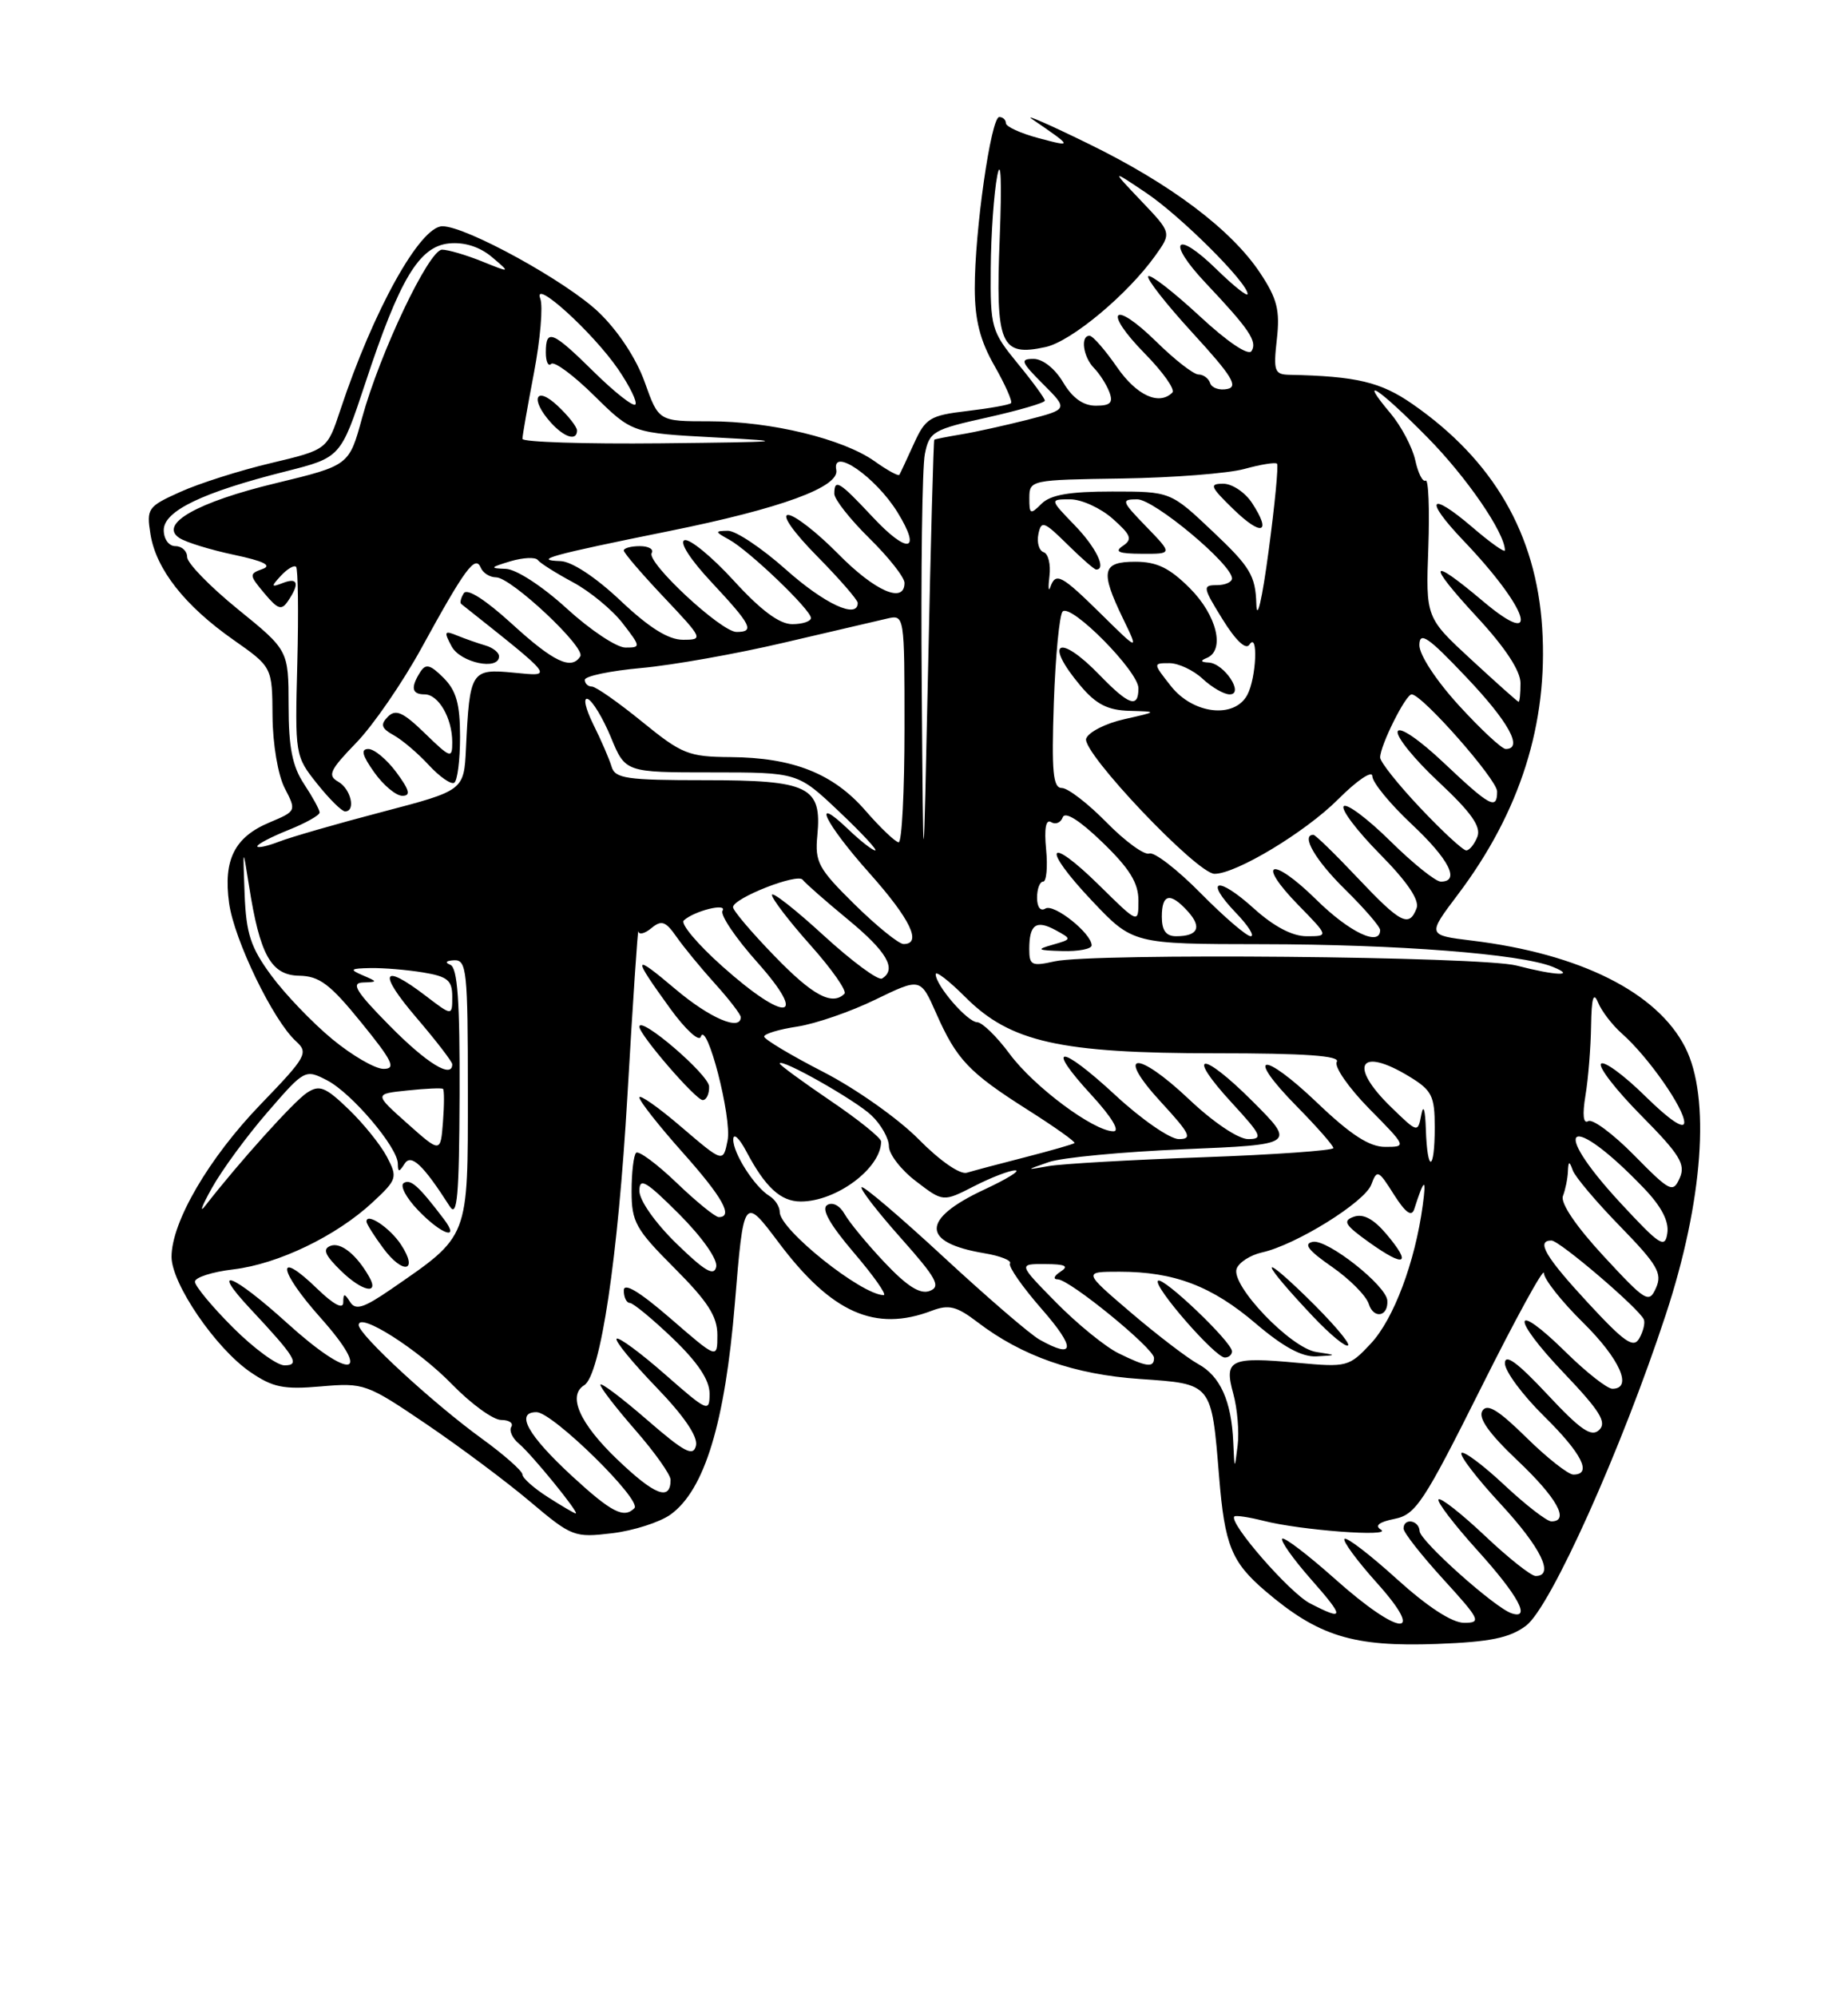 <?xml version="1.0" encoding="UTF-8" standalone="no"?>
<!DOCTYPE svg PUBLIC "-//W3C//DTD SVG 1.1//EN" "http://www.w3.org/Graphics/SVG/1.1/DTD/svg11.dtd" >
<svg xmlns="http://www.w3.org/2000/svg" xmlns:xlink="http://www.w3.org/1999/xlink" version="1.1" viewBox="0 0 237 256">
 <g >
 <path fill="currentColor"
d=" M 195.71 208.37 C 198.84 206.03 207.93 185.82 213.63 168.50 C 218.42 153.95 219.39 140.65 216.12 134.24 C 212.52 127.19 202.66 122.25 188.77 120.56 C 183.04 119.86 183.04 119.86 186.95 114.68 C 194.97 104.06 198.56 92.70 197.78 80.47 C 197.01 68.44 191.54 59.00 181.15 51.79 C 177.08 48.96 173.97 48.22 165.37 48.04 C 163.45 48.00 163.29 47.57 163.75 43.50 C 164.17 39.79 163.80 38.29 161.63 35.02 C 157.95 29.45 150.11 23.55 139.54 18.40 C 134.57 15.97 131.33 14.55 132.34 15.25 C 137.59 18.84 137.61 18.88 133.25 17.72 C 130.91 17.10 129.00 16.23 129.00 15.79 C 129.00 15.36 128.62 15.00 128.15 15.00 C 127.09 15.00 124.99 29.66 125.01 37.00 C 125.02 41.02 125.70 43.68 127.54 46.89 C 128.92 49.31 129.87 51.46 129.66 51.67 C 129.45 51.89 126.92 52.34 124.05 52.68 C 119.25 53.25 118.69 53.59 117.19 56.90 C 116.29 58.88 115.46 60.66 115.34 60.86 C 115.22 61.06 113.79 60.28 112.18 59.13 C 108.13 56.25 98.86 54.00 91.02 54.00 C 84.47 54.00 84.47 54.00 82.69 49.00 C 81.62 45.98 79.28 42.42 76.80 40.04 C 72.70 36.10 59.80 29.00 56.74 29.00 C 53.87 29.00 47.88 39.77 43.64 52.57 C 41.96 57.64 41.96 57.64 34.73 59.36 C 30.75 60.30 25.53 61.96 23.12 63.05 C 18.94 64.93 18.77 65.17 19.30 68.49 C 20.03 72.97 23.68 77.62 29.92 82.00 C 34.91 85.50 34.91 85.50 34.95 91.80 C 34.98 95.38 35.65 99.36 36.52 101.03 C 38.02 103.93 38.00 103.97 34.60 105.40 C 30.08 107.28 28.62 110.19 29.38 115.75 C 30.03 120.47 35.04 130.82 37.96 133.46 C 39.59 134.94 39.31 135.45 33.44 141.53 C 26.81 148.39 22.00 156.61 22.00 161.09 C 22.00 164.53 27.65 172.80 32.09 175.85 C 34.98 177.83 36.37 178.12 41.16 177.70 C 46.68 177.22 47.03 177.35 54.66 182.52 C 58.97 185.44 64.97 189.92 68.00 192.48 C 73.32 196.97 73.66 197.10 78.50 196.52 C 81.25 196.19 84.62 195.11 86.00 194.12 C 90.36 190.97 92.97 182.41 94.24 167.10 C 95.38 153.30 95.38 153.30 99.87 159.27 C 106.64 168.28 112.23 170.77 119.50 168.00 C 121.69 167.17 122.68 167.42 125.37 169.47 C 131.08 173.83 137.81 176.18 146.21 176.75 C 155.50 177.39 155.36 177.22 156.35 189.30 C 157.06 198.06 157.94 200.22 162.27 203.92 C 169.08 209.73 173.52 211.10 184.25 210.71 C 191.12 210.45 193.59 209.95 195.71 208.37 Z  M 171.20 202.37 C 167.74 199.29 164.70 196.97 164.44 197.22 C 164.19 197.48 165.82 199.79 168.07 202.35 C 172.49 207.36 172.48 207.82 167.99 205.50 C 165.37 204.14 157.53 195.14 158.30 194.37 C 158.47 194.20 160.16 194.45 162.06 194.93 C 166.77 196.14 178.66 197.03 177.10 196.06 C 176.26 195.55 176.85 195.08 178.84 194.68 C 181.56 194.14 182.58 192.59 189.92 177.92 C 194.36 169.03 198.00 162.39 198.00 163.17 C 198.00 163.94 200.25 166.79 203.00 169.50 C 207.74 174.17 209.45 178.00 206.78 178.00 C 206.12 178.00 203.43 175.89 200.81 173.31 C 193.91 166.52 193.70 168.79 200.56 175.98 C 205.17 180.82 206.10 182.30 205.10 183.27 C 204.10 184.25 202.73 183.31 198.42 178.70 C 194.60 174.62 193.00 173.45 193.00 174.74 C 193.00 175.75 195.25 178.79 198.00 181.50 C 202.88 186.30 204.24 189.00 201.78 189.00 C 201.12 189.00 198.40 186.86 195.75 184.25 C 192.15 180.71 190.72 179.84 190.11 180.83 C 189.54 181.74 190.96 183.74 194.64 187.22 C 199.67 191.98 201.35 195.00 198.96 195.00 C 198.38 195.00 195.68 192.91 192.94 190.35 C 190.21 187.79 187.73 185.94 187.43 186.23 C 187.14 186.53 189.39 189.47 192.45 192.77 C 197.64 198.38 199.40 202.00 196.94 202.00 C 196.36 202.00 193.43 199.68 190.43 196.84 C 187.43 194.01 184.76 191.91 184.49 192.18 C 184.22 192.44 186.48 195.40 189.50 198.74 C 194.70 204.49 196.41 207.64 193.85 206.78 C 191.70 206.07 182.12 197.51 182.06 196.25 C 181.99 194.83 180.00 194.51 180.00 195.92 C 180.00 196.43 182.30 199.35 185.10 202.42 C 189.83 207.60 190.02 208.00 187.77 208.00 C 186.22 208.00 183.09 205.96 179.13 202.38 C 175.71 199.28 172.70 196.97 172.43 197.24 C 172.16 197.50 174.02 200.03 176.56 202.86 C 183.06 210.09 179.48 209.76 171.20 202.37 Z  M 70.25 191.88 C 68.46 190.74 67.00 189.44 67.00 188.99 C 67.00 188.54 64.64 186.45 61.75 184.36 C 55.47 179.80 46.00 171.06 46.00 169.83 C 46.00 168.11 53.58 172.92 57.96 177.42 C 60.41 179.94 63.25 182.00 64.27 182.00 C 65.29 182.00 65.87 182.40 65.57 182.89 C 65.27 183.37 65.71 184.34 66.55 185.04 C 68.19 186.40 74.39 194.01 73.83 193.98 C 73.65 193.97 72.04 193.03 70.25 191.88 Z  M 73.38 189.21 C 67.68 183.95 66.03 181.00 68.81 181.00 C 70.87 181.00 82.38 192.29 81.36 193.31 C 80.01 194.66 78.44 193.86 73.38 189.21 Z  M 79.13 187.03 C 74.34 182.44 72.76 178.88 74.92 177.55 C 77.01 176.26 79.26 161.22 80.46 140.50 C 81.16 128.40 81.80 118.89 81.87 119.37 C 81.94 119.85 82.69 119.67 83.54 118.96 C 84.84 117.89 85.36 118.07 86.77 120.09 C 87.70 121.42 89.93 124.13 91.73 126.12 C 93.53 128.11 95.00 130.03 95.00 130.37 C 95.00 132.20 91.05 130.51 86.67 126.82 C 81.10 122.12 81.01 122.44 85.98 129.31 C 87.90 131.95 89.65 133.56 89.87 132.89 C 90.62 130.65 93.89 143.28 93.31 146.18 C 92.74 149.03 92.74 149.03 87.37 144.44 C 84.42 141.91 82.00 140.22 82.00 140.67 C 82.01 141.13 84.48 144.27 87.50 147.66 C 92.66 153.44 94.10 156.00 92.18 156.00 C 91.73 156.00 89.29 154.02 86.76 151.59 C 84.22 149.16 81.89 147.44 81.58 147.76 C 81.26 148.07 81.00 150.29 81.00 152.69 C 81.00 156.63 81.52 157.56 86.50 162.54 C 90.78 166.83 92.00 168.72 92.00 171.12 C 92.00 174.20 92.00 174.20 86.00 169.00 C 82.00 165.54 80.00 164.34 80.00 165.40 C 80.00 166.28 80.35 167.00 80.77 167.00 C 81.19 167.00 83.66 169.04 86.27 171.53 C 89.49 174.62 91.00 176.88 91.00 178.62 C 91.00 181.06 90.76 180.96 85.27 176.14 C 82.12 173.38 79.34 171.33 79.08 171.59 C 78.82 171.84 81.10 174.63 84.14 177.78 C 87.71 181.47 89.52 184.13 89.26 185.28 C 88.91 186.75 87.80 186.16 82.92 181.93 C 79.66 179.11 77.00 177.11 77.00 177.49 C 77.00 177.87 79.03 180.49 81.50 183.32 C 83.97 186.15 86.00 189.01 86.00 189.67 C 86.00 192.45 83.97 191.67 79.13 187.03 Z  M 90.94 139.25 C 90.88 137.72 82.00 130.11 82.00 131.60 C 82.00 132.63 89.23 141.00 90.12 141.00 C 90.60 141.00 90.97 140.21 90.94 139.25 Z  M 158.16 184.82 C 157.93 179.57 156.49 176.37 153.66 174.83 C 152.32 174.10 148.44 171.14 145.05 168.25 C 138.90 163.00 138.90 163.00 143.58 163.00 C 150.60 163.00 155.43 164.84 161.07 169.66 C 164.58 172.65 166.99 173.95 168.83 173.85 C 171.50 173.70 171.50 173.70 168.82 173.29 C 165.52 172.79 157.79 164.70 158.60 162.60 C 158.91 161.79 160.37 160.86 161.84 160.53 C 166.17 159.58 175.04 154.08 175.87 151.82 C 176.59 149.87 176.78 149.95 178.76 153.10 C 180.26 155.45 181.03 156.01 181.37 154.98 C 182.65 150.98 182.96 150.85 182.46 154.50 C 181.48 161.77 178.73 169.08 175.81 172.20 C 173.02 175.19 172.74 175.26 166.45 174.68 C 157.77 173.87 156.95 174.25 158.16 178.62 C 158.69 180.53 158.94 183.53 158.72 185.30 C 158.33 188.45 158.32 188.44 158.16 184.82 Z  M 158.00 173.21 C 158.00 172.01 149.12 163.55 148.51 164.16 C 147.84 164.82 155.84 174.00 157.08 174.00 C 157.59 174.00 158.00 173.64 158.00 173.21 Z  M 167.52 166.21 C 161.22 160.10 161.78 161.74 168.38 168.73 C 170.58 171.06 172.61 172.73 172.89 172.44 C 173.17 172.16 170.76 169.36 167.52 166.21 Z  M 177.92 166.69 C 177.78 164.76 170.23 158.81 168.37 159.17 C 167.12 159.41 167.77 160.26 170.80 162.36 C 173.08 163.94 175.21 166.08 175.54 167.13 C 176.17 169.11 178.06 168.76 177.92 166.69 Z  M 177.83 158.21 C 176.17 156.24 174.85 155.53 173.63 155.95 C 172.14 156.48 172.47 157.01 175.62 159.26 C 180.20 162.51 181.09 162.09 177.83 158.21 Z  M 29.86 170.14 C 27.19 167.47 25.00 164.83 25.00 164.28 C 25.00 163.73 27.21 163.02 29.92 162.70 C 35.67 162.02 43.13 158.43 47.79 154.10 C 50.93 151.18 51.01 150.92 49.62 148.27 C 48.82 146.75 46.61 144.00 44.70 142.17 C 41.73 139.31 40.97 139.01 39.37 140.06 C 37.71 141.14 30.64 148.99 26.36 154.50 C 25.51 155.60 25.87 154.61 27.16 152.30 C 28.44 149.99 31.66 145.60 34.31 142.55 C 39.06 137.06 39.14 137.02 41.95 138.47 C 45.10 140.10 50.99 147.04 51.02 149.14 C 51.03 150.27 51.18 150.27 51.88 149.17 C 52.72 147.83 54.25 149.27 57.69 154.64 C 58.64 156.12 58.89 153.23 58.94 140.33 C 58.98 128.29 58.68 124.04 57.75 123.66 C 57.00 123.36 57.20 123.13 58.25 123.08 C 59.85 123.01 60.00 124.44 60.00 139.86 C 60.00 158.89 60.24 158.29 50.14 165.25 C 46.63 167.66 45.60 167.98 44.90 166.88 C 44.17 165.73 44.03 165.74 44.02 166.95 C 44.01 167.86 42.78 167.21 40.68 165.18 C 35.32 159.98 35.63 162.76 41.09 168.88 C 47.93 176.55 45.04 177.02 36.82 169.58 C 29.84 163.26 26.80 162.08 32.10 167.75 C 37.92 173.97 38.54 175.00 36.48 175.00 C 35.51 175.00 32.53 172.81 29.86 170.14 Z  M 47.36 163.68 C 45.75 160.82 43.70 159.18 42.40 159.68 C 41.33 160.09 41.66 160.87 43.74 162.90 C 46.45 165.53 48.68 166.01 47.36 163.68 Z  M 51.43 159.53 C 50.01 157.37 47.00 155.36 47.00 156.57 C 47.00 156.85 47.97 158.40 49.16 160.00 C 51.69 163.42 53.71 163.01 51.43 159.53 Z  M 56.92 156.25 C 53.69 152.00 52.67 151.08 51.78 151.63 C 51.26 151.96 52.08 153.52 53.61 155.11 C 56.61 158.25 59.08 159.09 56.92 156.25 Z  M 143.42 173.44 C 141.73 172.60 138.14 169.68 135.46 166.96 C 130.58 162.00 130.58 162.00 134.04 162.02 C 136.64 162.03 137.13 162.27 136.00 163.00 C 135.16 163.54 135.01 163.98 135.66 163.98 C 137.18 164.00 148.00 172.83 148.00 174.05 C 148.00 175.35 147.03 175.22 143.42 173.44 Z  M 133.33 171.71 C 132.13 171.05 126.60 166.28 121.03 161.13 C 115.46 155.98 110.72 151.94 110.50 152.17 C 110.27 152.39 112.54 155.32 115.53 158.68 C 120.11 163.83 120.70 164.90 119.24 165.46 C 118.01 165.93 116.35 164.89 113.44 161.81 C 111.20 159.44 108.90 156.65 108.32 155.61 C 107.71 154.52 106.77 154.03 106.09 154.45 C 105.29 154.94 106.40 156.92 109.53 160.59 C 112.07 163.56 113.78 166.00 113.33 166.00 C 110.50 165.98 100.00 157.61 100.00 155.36 C 100.00 154.67 99.41 153.74 98.69 153.30 C 96.77 152.13 93.99 147.79 94.04 146.03 C 94.06 145.19 94.79 145.85 95.67 147.50 C 98.14 152.18 100.11 154.00 102.70 154.00 C 107.28 154.00 113.00 149.72 113.00 146.31 C 113.00 145.85 110.08 143.50 106.50 141.08 C 102.92 138.65 100.00 136.51 100.00 136.32 C 100.00 135.52 109.67 140.98 111.75 142.95 C 112.99 144.12 114.00 145.91 114.00 146.92 C 114.00 147.93 115.56 149.96 117.48 151.41 C 120.95 154.07 120.95 154.07 124.94 152.03 C 127.13 150.91 129.50 150.00 130.21 150.01 C 130.92 150.02 129.13 151.12 126.23 152.47 C 118.10 156.26 118.10 159.27 126.23 160.63 C 128.28 160.97 129.77 161.56 129.53 161.95 C 129.29 162.33 131.14 164.98 133.63 167.82 C 137.99 172.81 137.88 174.26 133.33 171.71 Z  M 203.67 167.01 C 198.18 161.08 196.96 159.00 198.97 159.00 C 200.00 159.00 210.28 167.78 210.82 169.13 C 211.00 169.57 210.74 170.65 210.24 171.53 C 209.50 172.86 208.37 172.08 203.67 167.01 Z  M 205.65 160.99 C 202.12 157.18 200.10 154.19 200.44 153.30 C 200.75 152.49 201.04 151.09 201.08 150.17 C 201.14 148.80 201.26 148.77 201.70 150.00 C 201.99 150.82 204.73 154.07 207.79 157.20 C 212.56 162.10 213.21 163.21 212.38 165.07 C 211.48 167.10 211.09 166.87 205.65 160.99 Z  M 86.75 159.39 C 84.03 156.74 82.00 153.86 82.00 152.64 C 82.00 150.87 82.84 151.37 87.10 155.62 C 90.06 158.59 92.05 161.41 91.85 162.37 C 91.58 163.63 90.38 162.92 86.75 159.39 Z  M 207.75 154.11 C 198.47 144.06 201.32 142.39 210.83 152.30 C 213.06 154.62 214.06 156.53 213.83 158.05 C 213.54 160.08 212.89 159.66 207.75 154.11 Z  M 209.58 148.08 C 206.87 145.33 204.22 143.36 203.68 143.70 C 203.05 144.09 202.92 142.88 203.33 140.41 C 203.69 138.26 204.01 134.25 204.05 131.50 C 204.11 127.89 204.35 127.06 204.95 128.50 C 205.40 129.60 206.78 131.40 208.03 132.50 C 211.35 135.43 216.00 142.06 216.00 143.86 C 216.00 144.83 214.11 143.56 211.02 140.52 C 208.29 137.83 205.72 135.94 205.33 136.34 C 204.94 136.73 207.25 139.72 210.48 142.98 C 215.44 147.99 216.20 149.23 215.42 150.99 C 214.55 152.94 214.20 152.77 209.58 148.08 Z  M 117.81 146.02 C 115.23 143.40 109.72 139.51 105.56 137.38 C 101.41 135.25 98.01 133.21 98.00 132.86 C 98.00 132.51 99.91 131.93 102.25 131.58 C 104.59 131.22 109.10 129.67 112.27 128.12 C 118.05 125.32 118.05 125.32 120.06 129.87 C 122.69 135.82 124.25 137.46 131.80 142.25 C 135.26 144.44 137.96 146.36 137.80 146.51 C 137.63 146.66 134.80 147.47 131.50 148.32 C 128.20 149.16 124.83 150.06 124.00 150.31 C 123.13 150.58 120.54 148.79 117.81 146.02 Z  M 134.50 148.95 C 136.15 148.37 143.95 147.63 151.84 147.30 C 166.18 146.70 166.18 146.70 160.63 141.15 C 154.06 134.58 151.94 134.81 158.04 141.42 C 161.80 145.51 162.02 146.00 160.07 146.00 C 158.81 146.00 155.59 143.84 152.49 140.90 C 145.71 134.49 142.94 134.81 148.94 141.31 C 152.64 145.33 152.96 146.00 151.18 146.00 C 150.05 146.00 146.37 143.46 143.03 140.36 C 135.90 133.76 133.93 133.80 140.04 140.42 C 142.56 143.17 143.67 145.00 142.80 145.00 C 140.27 145.00 132.60 139.29 129.49 135.09 C 127.85 132.87 125.97 131.04 125.32 131.02 C 124.06 131.00 120.00 126.30 120.00 124.87 C 120.00 124.39 121.72 125.72 123.82 127.82 C 129.57 133.57 135.94 135.00 155.87 135.00 C 167.39 135.00 171.92 135.32 171.44 136.10 C 171.07 136.70 172.94 139.40 175.59 142.10 C 180.40 146.97 180.41 147.00 177.64 147.00 C 175.62 147.00 173.22 145.45 168.92 141.34 C 161.83 134.58 159.59 134.98 166.31 141.81 C 168.89 144.43 171.00 146.83 171.00 147.15 C 171.00 147.46 163.46 148.00 154.25 148.33 C 145.04 148.66 136.15 149.17 134.50 149.46 C 131.50 149.99 131.50 149.99 134.50 148.95 Z  M 182.86 144.75 C 182.78 142.23 182.55 141.46 182.28 142.86 C 181.83 145.22 181.82 145.22 178.42 141.92 C 172.87 136.54 174.33 134.08 180.75 137.99 C 183.64 139.75 184.00 140.46 184.00 144.49 C 184.00 150.21 183.05 150.43 182.86 144.75 Z  M 52.24 144.00 C 47.98 140.21 47.98 140.21 52.24 139.77 C 54.58 139.52 56.64 139.43 56.81 139.56 C 56.98 139.69 56.98 141.59 56.81 143.79 C 56.50 147.79 56.50 147.79 52.24 144.00 Z  M 42.60 133.18 C 40.06 131.08 36.55 127.42 34.79 125.03 C 32.14 121.43 31.57 119.68 31.37 114.60 C 31.14 108.50 31.14 108.50 31.93 113.50 C 33.32 122.39 34.76 124.99 38.35 125.06 C 40.96 125.10 42.33 126.13 46.33 131.06 C 50.35 136.00 50.83 137.00 49.19 137.00 C 48.10 137.00 45.14 135.28 42.60 133.18 Z  M 50.00 131.50 C 45.68 127.13 44.97 125.99 46.53 125.93 C 48.47 125.86 48.46 125.84 46.50 125.00 C 44.78 124.26 44.92 124.13 47.50 124.08 C 49.15 124.05 52.19 124.30 54.25 124.64 C 57.41 125.16 58.00 125.65 58.00 127.75 C 58.00 130.24 58.00 130.24 54.57 127.62 C 48.97 123.35 48.43 124.62 53.38 130.41 C 55.92 133.38 58.00 136.08 58.00 136.41 C 58.00 138.30 54.75 136.31 50.00 131.50 Z  M 92.64 123.86 C 89.47 121.04 87.24 118.39 87.69 117.98 C 89.02 116.75 93.32 115.68 92.66 116.74 C 92.34 117.26 94.34 120.23 97.12 123.34 C 103.77 130.80 100.81 131.15 92.64 123.86 Z  M 99.31 122.52 C 96.39 119.51 94.00 116.70 94.01 116.27 C 94.03 115.12 102.29 111.87 102.94 112.76 C 103.25 113.18 105.86 115.48 108.75 117.86 C 113.75 121.98 115.05 124.23 113.12 125.42 C 112.64 125.72 109.27 123.23 105.62 119.89 C 101.98 116.55 99.00 114.22 99.00 114.71 C 99.00 115.20 101.23 118.11 103.96 121.17 C 106.69 124.23 108.64 127.02 108.30 127.37 C 106.72 128.94 104.22 127.60 99.31 122.52 Z  M 194.50 123.76 C 189.93 122.58 140.18 122.13 135.25 123.22 C 132.31 123.88 132.00 123.73 132.00 121.64 C 132.00 118.49 132.88 117.86 135.38 119.22 C 137.48 120.37 137.48 120.38 135.00 121.09 C 132.84 121.70 133.02 121.81 136.25 121.90 C 138.31 121.96 140.00 121.63 140.00 121.17 C 140.00 119.64 135.16 115.78 134.07 116.45 C 133.44 116.85 133.00 116.27 133.00 115.06 C 133.00 113.93 133.35 113.00 133.78 113.00 C 134.20 113.00 134.38 111.14 134.16 108.87 C 133.90 106.20 134.13 104.96 134.80 105.37 C 135.36 105.73 136.04 105.45 136.29 104.76 C 136.58 103.96 138.46 105.14 141.38 107.96 C 144.86 111.32 146.00 113.16 146.00 115.42 C 146.00 118.42 146.00 118.42 141.02 113.52 C 134.28 106.88 133.46 108.49 140.03 115.44 C 145.29 121.00 145.29 121.00 161.90 121.02 C 179.19 121.04 194.98 122.26 199.10 123.91 C 202.24 125.17 199.58 125.08 194.50 123.76 Z  M 109.61 115.93 C 104.95 111.34 104.49 110.51 104.82 107.09 C 105.42 100.81 103.76 100.00 90.40 100.00 C 80.34 100.00 78.87 99.79 78.43 98.25 C 78.14 97.29 77.09 94.85 76.08 92.83 C 75.08 90.81 74.76 89.36 75.38 89.59 C 75.99 89.83 77.33 92.05 78.35 94.51 C 80.20 99.00 80.20 99.00 91.25 99.00 C 102.31 99.00 102.31 99.00 107.59 104.00 C 110.50 106.75 112.59 109.00 112.24 109.00 C 111.90 109.00 110.35 107.79 108.80 106.31 C 103.91 101.63 105.78 105.50 111.50 111.91 C 116.75 117.80 118.30 121.00 115.88 121.00 C 115.27 121.00 112.45 118.72 109.61 115.93 Z  M 149.00 117.50 C 149.00 114.54 150.08 114.32 152.35 116.83 C 154.18 118.86 153.63 120.00 150.83 120.00 C 149.54 120.00 149.00 119.26 149.00 117.50 Z  M 153.98 114.48 C 150.99 111.45 148.02 109.16 147.40 109.40 C 146.77 109.64 144.31 107.85 141.92 105.42 C 139.54 102.99 136.95 101.00 136.18 101.00 C 135.04 101.00 134.85 98.96 135.15 90.07 C 135.36 84.06 135.87 78.80 136.28 78.38 C 137.36 77.31 146.00 86.05 146.00 88.21 C 146.00 90.83 144.80 90.42 141.00 86.50 C 135.76 81.10 133.81 82.25 138.59 87.92 C 140.56 90.26 142.05 91.03 144.84 91.11 C 148.50 91.21 148.50 91.21 144.19 92.18 C 141.82 92.71 139.62 93.82 139.30 94.66 C 138.65 96.34 153.51 112.00 155.76 112.00 C 158.54 112.00 167.38 106.67 171.59 102.47 C 174.03 100.02 176.00 98.69 176.00 99.49 C 176.00 100.27 178.25 103.02 181.00 105.60 C 185.83 110.12 187.31 113.00 184.78 113.00 C 184.11 113.00 181.20 110.66 178.31 107.81 C 175.41 104.95 172.73 102.94 172.33 103.33 C 171.94 103.73 174.02 106.48 176.95 109.45 C 180.50 113.04 182.07 115.37 181.67 116.42 C 180.71 118.92 179.63 118.36 174.09 112.50 C 171.23 109.47 168.69 107.00 168.44 107.00 C 166.80 107.00 168.68 110.25 172.50 114.00 C 174.97 116.43 177.00 118.77 177.00 119.21 C 177.00 121.37 173.06 119.50 168.81 115.31 C 163.09 109.68 160.96 110.33 166.52 116.02 C 170.41 120.00 170.41 120.00 167.57 120.00 C 165.73 120.00 163.36 118.75 160.78 116.42 C 156.12 112.21 154.35 112.67 158.51 117.01 C 160.09 118.65 160.94 120.00 160.40 120.00 C 159.87 120.00 156.98 117.52 153.98 114.48 Z  M 118.21 87.88 C 118.09 73.23 118.27 59.88 118.61 58.20 C 119.18 55.33 119.66 55.05 126.61 53.51 C 130.67 52.60 134.00 51.63 134.00 51.35 C 134.00 51.07 132.43 48.91 130.50 46.57 C 127.14 42.46 127.00 41.98 127.06 34.40 C 127.09 30.05 127.47 24.70 127.90 22.50 C 128.37 20.12 128.49 23.36 128.21 30.51 C 127.66 44.20 128.31 45.75 134.10 44.48 C 137.41 43.75 144.63 37.73 148.19 32.73 C 150.25 29.84 150.25 29.84 146.37 25.77 C 142.50 21.70 142.50 21.70 147.02 24.74 C 151.45 27.72 160.00 36.24 160.00 37.68 C 160.00 38.08 158.21 36.66 156.02 34.52 C 150.73 29.35 149.52 30.87 154.62 36.27 C 160.22 42.20 161.27 43.76 160.51 44.99 C 160.11 45.64 157.44 43.85 153.81 40.48 C 150.49 37.41 147.54 35.12 147.26 35.41 C 146.98 35.69 149.55 38.97 152.98 42.71 C 157.99 48.17 158.85 49.57 157.39 49.86 C 156.39 50.06 155.41 49.73 155.20 49.11 C 155.00 48.50 154.33 48.00 153.70 48.00 C 153.08 48.00 150.66 46.12 148.31 43.81 C 142.73 38.33 141.35 39.75 146.83 45.33 C 149.15 47.69 150.73 49.93 150.36 50.31 C 148.65 52.02 145.76 50.69 143.24 47.04 C 141.73 44.86 140.16 43.06 139.75 43.04 C 138.52 42.98 138.90 45.75 140.31 47.18 C 141.02 47.91 141.91 49.29 142.27 50.25 C 142.79 51.62 142.41 52.00 140.53 52.00 C 138.91 52.00 137.53 51.01 136.34 49.00 C 135.30 47.25 133.73 46.00 132.55 46.00 C 130.78 46.00 130.93 46.39 133.77 49.23 C 137.00 52.46 137.00 52.46 131.75 53.81 C 128.86 54.54 125.04 55.39 123.25 55.68 C 121.46 55.98 119.92 56.28 119.82 56.36 C 119.72 56.44 119.36 69.55 119.03 85.50 C 118.41 114.50 118.41 114.50 118.21 87.88 Z  M 33.00 108.47 C 33.00 108.20 34.80 107.26 37.00 106.38 C 39.20 105.50 41.00 104.49 40.99 104.14 C 40.99 103.79 40.09 102.15 39.00 100.50 C 37.49 98.22 37.01 95.80 37.01 90.42 C 37.00 83.35 37.00 83.35 30.50 78.08 C 26.92 75.17 24.00 72.17 24.00 71.40 C 24.00 70.63 23.32 70.00 22.50 70.00 C 21.65 70.00 21.00 69.10 21.00 67.94 C 21.00 65.50 25.95 63.11 36.60 60.43 C 43.69 58.64 43.69 58.64 46.86 49.07 C 51.26 35.73 53.76 31.58 57.60 31.20 C 59.56 31.01 61.52 31.63 63.08 32.94 C 65.50 34.99 65.50 34.99 61.78 33.49 C 59.74 32.67 57.45 32.00 56.69 32.00 C 55.01 32.00 48.71 45.25 46.43 53.58 C 44.77 59.66 44.77 59.66 35.38 61.93 C 25.27 64.36 20.32 67.18 23.00 68.95 C 23.82 69.50 26.98 70.47 30.00 71.11 C 33.82 71.92 34.94 72.47 33.67 72.93 C 31.93 73.55 31.94 73.70 33.90 76.04 C 35.65 78.13 36.11 78.28 36.96 77.00 C 38.45 74.78 38.21 73.98 36.28 74.72 C 34.76 75.31 34.73 75.20 36.03 73.79 C 36.84 72.92 37.71 72.40 37.97 72.65 C 38.22 72.90 38.30 78.45 38.13 84.99 C 37.82 96.76 37.85 96.92 40.66 100.44 C 42.22 102.40 43.84 104.00 44.25 104.00 C 45.67 104.00 45.00 101.10 43.37 100.19 C 41.97 99.40 42.30 98.70 45.68 95.21 C 47.85 92.98 51.62 87.50 54.06 83.05 C 59.63 72.89 60.95 71.09 61.65 72.75 C 61.93 73.44 62.82 74.00 63.63 74.00 C 65.54 74.00 75.13 82.98 74.42 84.12 C 73.30 85.94 71.00 84.85 65.66 79.97 C 62.25 76.86 59.90 75.36 59.48 76.04 C 59.10 76.64 58.96 77.26 59.15 77.41 C 71.30 87.06 71.03 86.71 65.89 86.22 C 60.42 85.69 60.23 85.98 59.76 95.91 C 59.50 101.32 59.50 101.32 49.00 104.07 C 43.22 105.58 37.26 107.30 35.75 107.89 C 34.24 108.47 33.00 108.73 33.00 108.47 Z  M 50.84 99.00 C 49.62 97.35 48.00 96.00 47.24 96.00 C 46.24 96.00 46.44 96.81 48.00 99.00 C 49.17 100.65 50.79 102.00 51.60 102.00 C 52.71 102.00 52.53 101.29 50.84 99.00 Z  M 59.00 94.44 C 59.00 90.23 58.52 88.52 56.88 86.88 C 55.17 85.17 54.60 85.03 53.90 86.13 C 52.63 88.13 52.81 89.00 54.46 89.00 C 56.24 89.00 58.00 92.05 58.00 95.13 C 58.00 97.26 57.80 97.20 54.50 94.00 C 51.69 91.27 50.75 90.85 49.75 91.86 C 48.75 92.87 48.90 93.35 50.50 94.24 C 51.60 94.85 53.62 96.57 55.00 98.07 C 56.38 99.56 57.84 100.58 58.25 100.33 C 58.66 100.09 59.00 97.43 59.00 94.44 Z  M 64.00 84.12 C 64.00 83.63 63.21 83.01 62.25 82.73 C 61.29 82.45 59.66 81.88 58.63 81.46 C 56.98 80.78 56.90 80.94 57.92 82.85 C 59.05 84.95 64.00 85.99 64.00 84.12 Z  M 182.15 103.56 C 179.32 100.57 177.00 97.66 177.00 97.09 C 177.00 95.55 180.27 89.00 181.04 89.00 C 182.38 89.00 192.00 99.92 192.00 101.44 C 192.00 103.87 191.10 103.38 185.17 97.78 C 182.02 94.80 179.48 93.07 179.25 93.75 C 179.03 94.41 181.39 97.32 184.50 100.22 C 188.68 104.13 189.97 105.95 189.47 107.25 C 189.09 108.21 188.45 109.00 188.04 109.00 C 187.63 109.00 184.97 106.55 182.15 103.56 Z  M 111.00 103.91 C 106.86 99.14 101.71 97.10 93.68 97.04 C 88.30 97.00 87.45 96.66 82.34 92.50 C 79.30 90.03 76.41 88.00 75.91 88.00 C 75.41 88.00 75.00 87.61 75.00 87.14 C 75.00 86.66 78.26 85.98 82.25 85.62 C 86.24 85.26 94.46 83.80 100.50 82.38 C 106.55 80.97 112.51 79.57 113.75 79.29 C 116.00 78.77 116.00 78.77 116.00 93.38 C 116.00 101.42 115.66 107.98 115.25 107.96 C 114.84 107.94 112.92 106.12 111.00 103.91 Z  M 187.10 90.42 C 184.17 87.21 182.01 83.92 182.03 82.67 C 182.06 80.89 183.14 81.62 188.03 86.78 C 193.49 92.52 195.40 96.00 193.10 96.00 C 192.61 96.00 189.91 93.49 187.10 90.42 Z  M 150.17 87.94 C 147.86 85.01 147.86 85.00 149.97 85.00 C 151.13 85.00 153.05 85.90 154.23 87.00 C 155.41 88.10 156.97 89.00 157.70 89.00 C 159.62 89.00 157.01 85.03 155.01 84.92 C 153.98 84.87 153.90 84.68 154.75 84.34 C 157.15 83.37 156.07 78.87 152.60 75.40 C 149.99 72.79 148.36 72.00 145.60 72.00 C 141.33 72.00 141.07 73.18 144.02 79.28 C 146.05 83.47 146.05 83.47 141.24 78.73 C 136.10 73.67 135.40 73.30 134.70 75.25 C 134.46 75.94 134.41 75.29 134.59 73.82 C 134.77 72.35 134.44 70.98 133.85 70.78 C 133.26 70.59 132.95 69.54 133.17 68.46 C 133.53 66.69 133.88 66.81 136.86 69.75 C 138.67 71.54 140.34 73.00 140.58 73.00 C 141.95 73.00 140.56 70.14 137.80 67.30 C 134.61 64.00 134.61 64.00 137.25 64.00 C 138.70 64.00 141.15 65.12 142.69 66.48 C 145.06 68.58 145.27 69.12 144.00 69.97 C 142.87 70.72 143.47 70.97 146.45 70.98 C 150.39 71.00 150.39 71.00 147.00 67.50 C 143.82 64.22 143.75 64.00 145.85 64.00 C 148.01 64.00 158.00 72.33 158.00 74.14 C 158.00 74.61 157.12 75.00 156.04 75.00 C 154.20 75.00 154.25 75.28 156.79 79.38 C 158.48 82.11 159.78 83.33 160.23 82.63 C 161.38 80.87 161.13 86.89 159.96 89.07 C 158.31 92.15 153.02 91.55 150.17 87.94 Z  M 188.68 84.54 C 182.85 79.16 182.85 79.16 183.18 70.17 C 183.35 65.23 183.20 61.37 182.83 61.60 C 182.46 61.83 181.86 60.65 181.50 58.98 C 181.13 57.32 179.70 54.61 178.33 52.98 C 174.09 47.95 176.75 49.67 183.03 56.03 C 188.09 61.15 193.00 68.30 193.00 70.54 C 193.00 70.88 191.12 69.55 188.83 67.58 C 183.31 62.86 182.57 63.93 187.66 69.27 C 196.05 78.05 197.81 83.49 190.19 77.06 C 183.25 71.21 182.92 72.06 189.39 79.06 C 193.02 82.97 195.00 85.98 195.00 87.56 C 195.00 88.90 194.89 89.98 194.75 89.95 C 194.61 89.93 191.88 87.49 188.68 84.54 Z  M 72.69 78.00 C 69.55 75.13 66.21 72.96 64.86 72.91 C 62.77 72.84 62.84 72.73 65.46 71.94 C 67.09 71.46 68.67 71.38 68.97 71.78 C 69.27 72.18 71.30 73.46 73.48 74.63 C 75.66 75.80 78.53 78.17 79.85 79.88 C 82.19 82.91 82.20 83.00 80.21 83.00 C 79.08 83.00 75.70 80.75 72.69 78.00 Z  M 79.59 77.00 C 76.42 74.00 73.34 71.97 71.90 71.92 C 68.23 71.80 70.57 71.15 85.81 68.07 C 100.18 65.17 107.69 62.42 107.25 60.23 C 106.64 57.22 112.31 61.14 115.10 65.66 C 118.25 70.76 116.42 71.10 111.89 66.24 C 107.62 61.68 107.00 61.30 107.00 63.29 C 107.00 64.00 109.03 66.57 111.50 69.00 C 113.97 71.43 116.00 74.00 116.00 74.71 C 116.00 77.44 112.22 75.79 107.50 71.00 C 104.79 68.25 101.90 66.00 101.07 66.00 C 100.20 66.00 101.77 68.23 104.78 71.28 C 107.65 74.19 110.00 76.89 110.00 77.28 C 110.00 79.39 105.74 77.41 100.79 73.00 C 97.70 70.25 94.35 68.01 93.34 68.03 C 91.65 68.06 91.66 68.15 93.50 69.16 C 96.06 70.56 104.00 78.16 104.00 79.21 C 104.00 79.64 102.92 80.00 101.60 80.00 C 99.96 80.00 97.58 78.23 94.10 74.42 C 91.29 71.35 88.45 69.02 87.79 69.24 C 87.08 69.47 88.53 71.73 91.29 74.67 C 96.38 80.12 96.82 81.00 94.46 81.00 C 92.48 81.00 82.85 72.04 83.58 70.88 C 83.87 70.40 83.19 70.00 82.06 70.00 C 80.93 70.00 80.00 70.25 80.00 70.56 C 80.00 70.87 82.32 73.57 85.15 76.56 C 90.17 81.87 90.23 82.00 87.59 82.00 C 85.71 82.00 83.26 80.46 79.59 77.00 Z  M 161.12 77.40 C 161.01 73.79 160.34 72.66 155.56 68.15 C 150.12 63.00 150.12 63.00 142.63 63.00 C 137.16 63.00 134.72 63.42 133.57 64.57 C 132.14 66.00 132.00 65.93 132.01 63.82 C 132.02 61.53 132.19 61.50 143.90 61.33 C 150.43 61.23 157.49 60.68 159.58 60.11 C 161.67 59.53 163.56 59.23 163.77 59.43 C 163.98 59.64 163.49 64.69 162.69 70.66 C 161.86 76.86 161.19 79.74 161.12 77.40 Z  M 160.57 64.47 C 159.68 63.11 158.02 62.00 156.88 62.00 C 155.05 62.00 155.20 62.37 158.16 65.25 C 161.81 68.80 163.13 68.38 160.57 64.47 Z  M 67.00 56.25 C 67.00 55.84 67.67 52.02 68.48 47.78 C 69.29 43.53 69.66 39.25 69.29 38.28 C 68.27 35.56 76.02 42.59 79.26 47.30 C 80.77 49.51 81.77 51.56 81.48 51.85 C 81.19 52.14 78.81 50.27 76.19 47.69 C 70.84 42.41 70.00 42.07 70.00 45.17 C 70.00 46.36 70.31 47.02 70.69 46.64 C 71.07 46.26 73.56 48.10 76.22 50.73 C 81.07 55.50 81.07 55.50 91.78 56.07 C 101.45 56.58 100.76 56.65 84.75 56.82 C 74.99 56.92 67.00 56.66 67.00 56.25 Z  M 74.00 55.17 C 74.00 54.72 72.88 53.29 71.50 52.00 C 68.66 49.34 67.95 51.18 70.65 54.17 C 72.39 56.09 74.00 56.57 74.00 55.17 Z "/>
</g>
</svg>